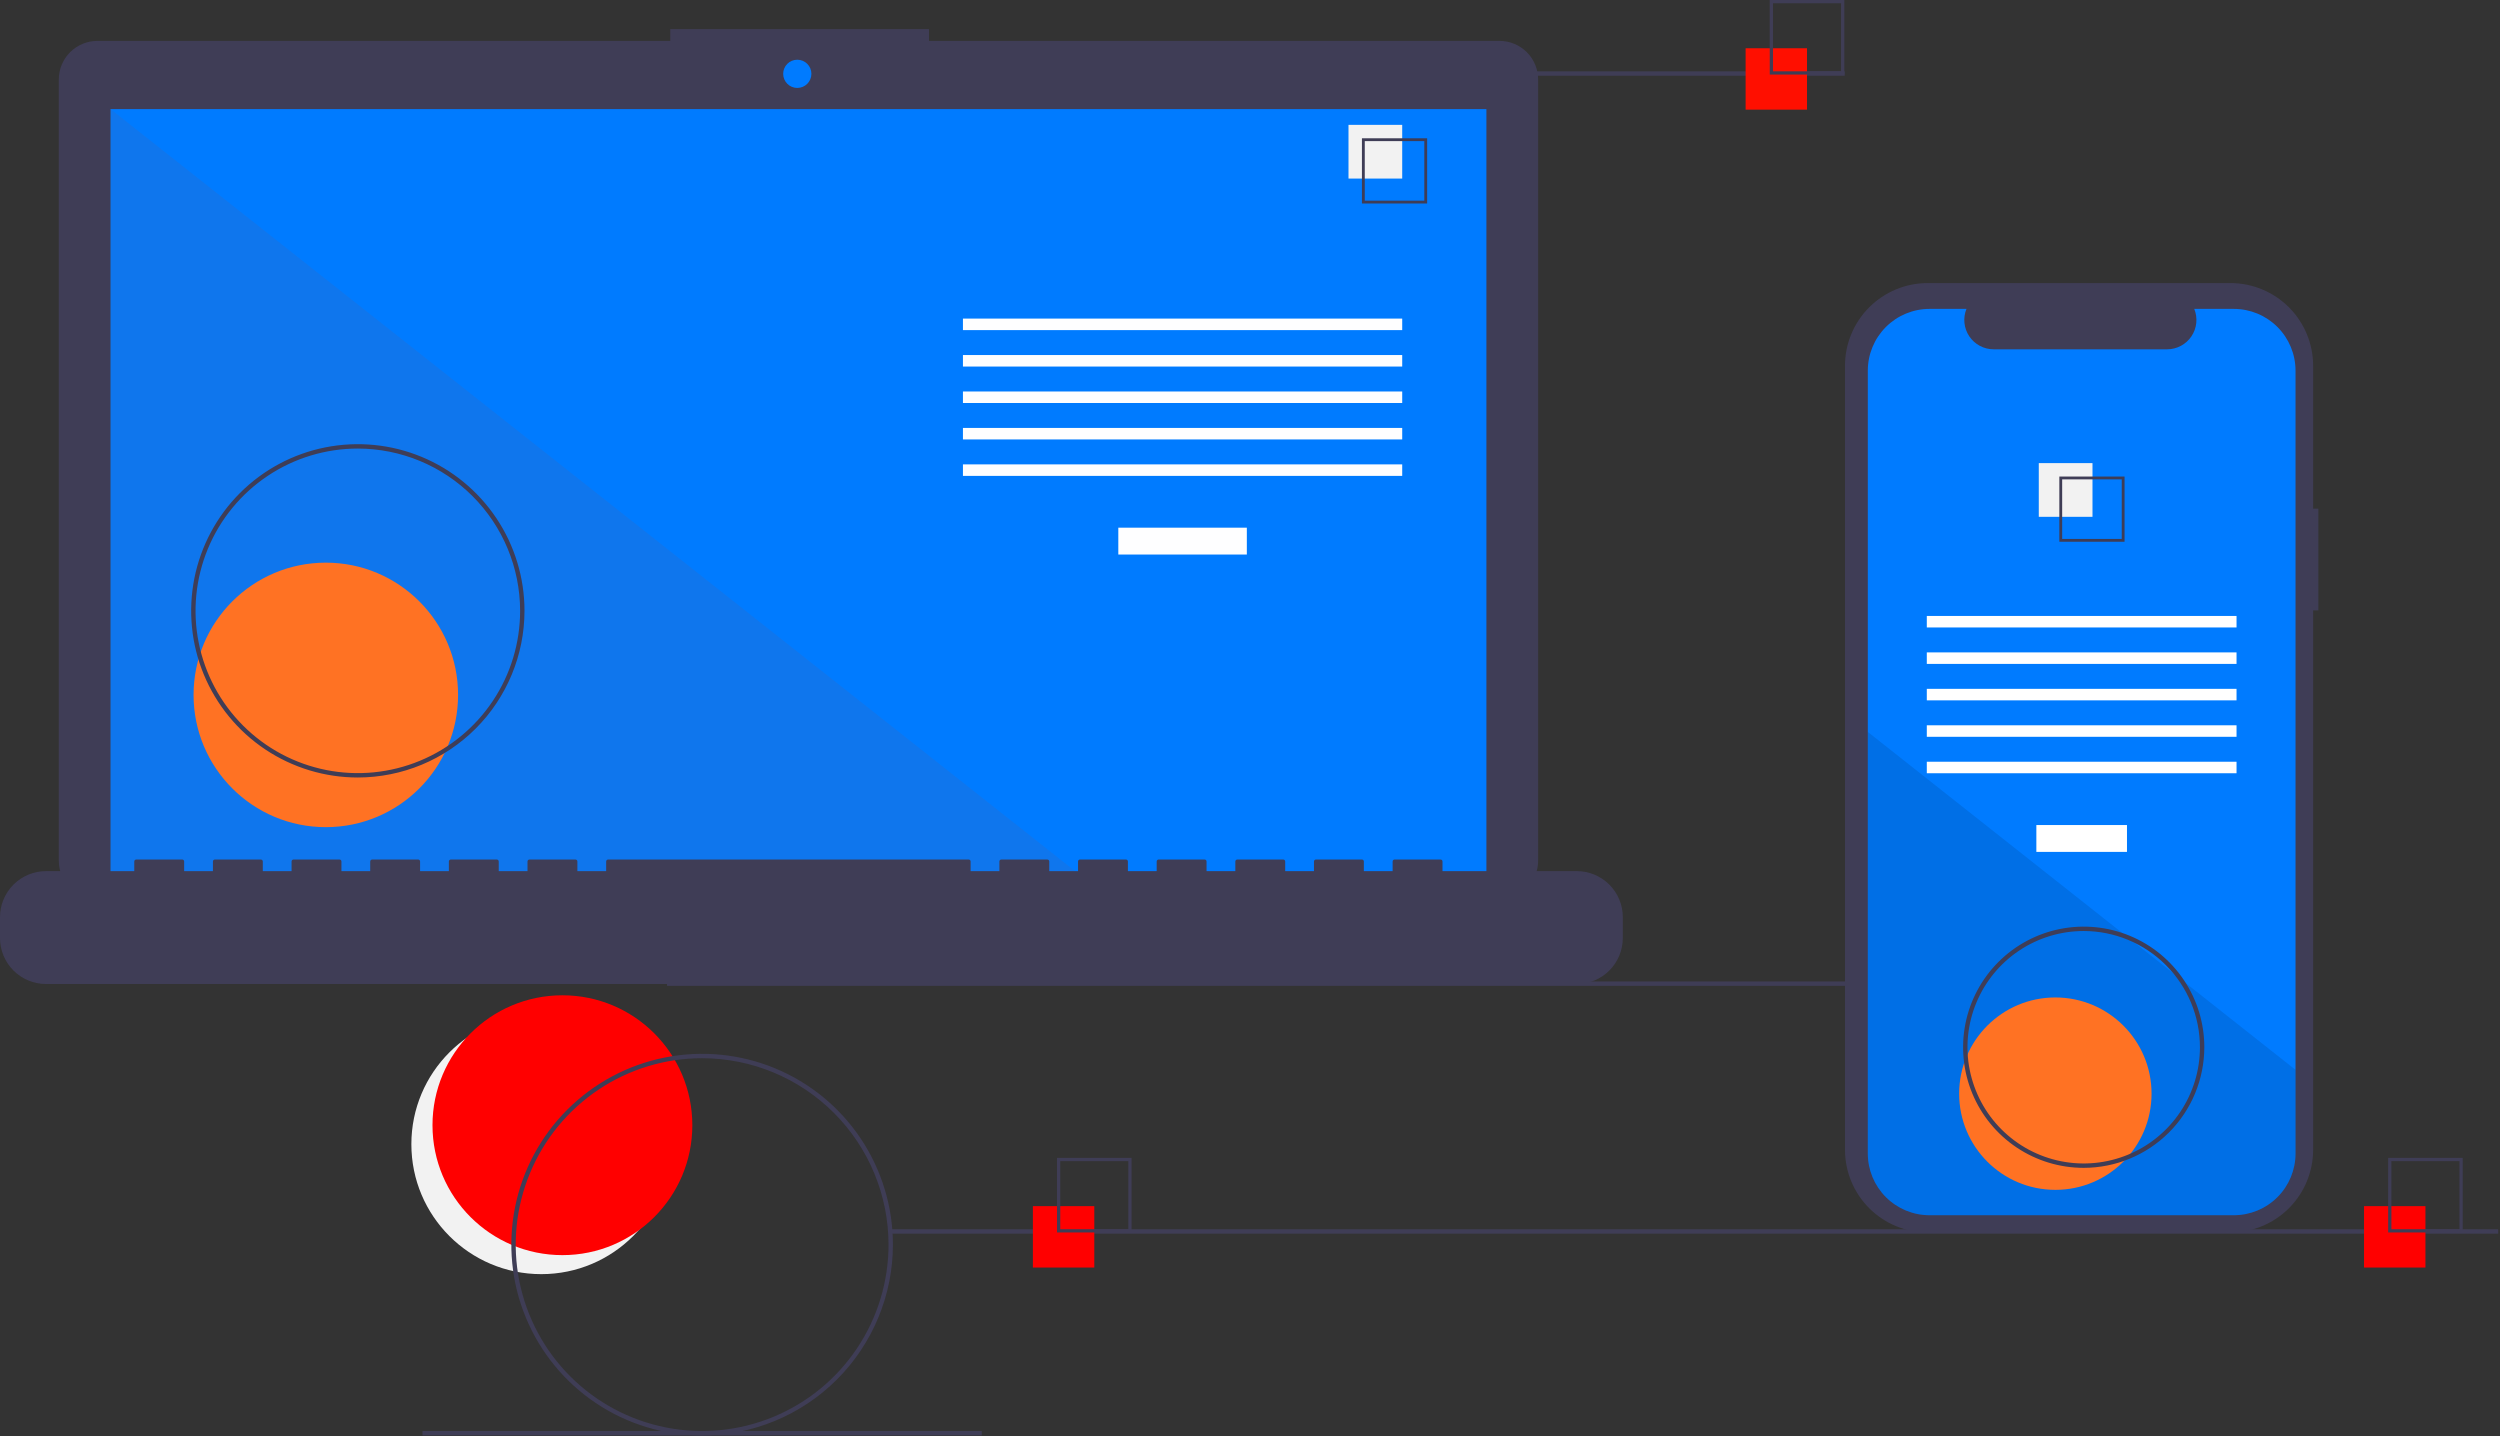 <svg width="1140" height="655" viewBox="0 0 1140 655" fill="none" xmlns="http://www.w3.org/2000/svg">
<rect x="0" y="0" width="1140" height="655" fill="#333333" stroke="none"/>
<g clip-path="url(#clip0_709_862)">
<path d="M246.827 581.008C279.546 581.008 306.07 554.484 306.07 521.765C306.07 489.046 279.546 462.521 246.827 462.521C214.108 462.521 187.583 489.046 187.583 521.765C187.583 554.484 214.108 581.008 246.827 581.008Z" fill="#F2F2F2"/>
<path d="M256.46 572.338C289.179 572.338 315.703 545.814 315.703 513.095C315.703 480.376 289.179 453.852 256.46 453.852C223.741 453.852 197.217 480.376 197.217 513.095C197.217 545.814 223.741 572.338 256.46 572.338Z" fill="#FF0000"/>
<path d="M1037.17 447.543H304.171V449.543H1037.17V447.543Z" fill="#3F3D56"/>
<path d="M683.793 18.652H423.623V13.29H305.652V18.652H44.41C42.099 18.652 39.811 19.108 37.675 19.992C35.54 20.876 33.6 22.173 31.966 23.807C30.332 25.441 29.036 27.381 28.151 29.516C27.267 31.651 26.812 33.94 26.812 36.251V392.503C26.812 397.17 28.666 401.647 31.966 404.947C35.267 408.247 39.743 410.102 44.41 410.102H683.793C688.46 410.102 692.937 408.247 696.237 404.947C699.537 401.647 701.391 397.17 701.391 392.503V36.251C701.391 33.94 700.936 31.651 700.052 29.516C699.167 27.381 697.871 25.441 696.237 23.807C694.603 22.173 692.663 20.876 690.528 19.992C688.392 19.108 686.104 18.652 683.793 18.652V18.652Z" fill="#3F3D56"/>
<path d="M677.797 49.754H50.406V403.667H677.797V49.754Z" fill="#007BFF"/>
<path d="M363.565 40.101C367.119 40.101 370 37.22 370 33.666C370 30.112 367.119 27.231 363.565 27.231C360.011 27.231 357.13 30.112 357.13 33.666C357.13 37.22 360.011 40.101 363.565 40.101Z" fill="#007BFF"/>
<path opacity="0.1" d="M498.374 403.667H50.406V49.754L498.374 403.667Z" fill="#9C4F4F"/>
<path d="M148.574 377.183C181.88 377.183 208.881 350.183 208.881 316.876C208.881 283.57 181.88 256.569 148.574 256.569C115.267 256.569 88.267 283.57 88.267 316.876C88.267 350.183 115.267 377.183 148.574 377.183Z" fill="#FF7223"/>
<path d="M568.558 240.622H509.953V252.868H568.558V240.622Z" fill="#FEFEFF"/>
<path d="M639.409 145.279H439.102V150.528H639.409V145.279Z" fill="#FEFEFF"/>
<path d="M639.409 161.898H439.102V167.147H639.409V161.898Z" fill="#FEFEFF"/>
<path d="M639.409 178.518H439.102V183.766H639.409V178.518Z" fill="#FEFEFF"/>
<path d="M639.409 195.137H439.102V200.385H639.409V195.137Z" fill="#FEFEFF"/>
<path d="M639.409 211.757H439.102V217.005H639.409V211.757Z" fill="#FEFEFF"/>
<path d="M639.409 56.934H614.917V81.425H639.409V56.934Z" fill="#F2F2F2"/>
<path d="M650.78 92.797H621.04V63.057H650.78V92.797ZM622.333 91.504H649.487V64.35H622.333V91.504Z" fill="#3F3D56"/>
<path d="M719.007 397.232H657.778V392.82C657.778 392.705 657.755 392.591 657.711 392.485C657.667 392.379 657.603 392.283 657.522 392.201C657.44 392.12 657.344 392.056 657.238 392.012C657.132 391.968 657.018 391.945 656.903 391.945H635.91C635.795 391.945 635.682 391.968 635.575 392.012C635.469 392.056 635.373 392.12 635.292 392.201C635.21 392.283 635.146 392.379 635.102 392.485C635.058 392.591 635.035 392.705 635.035 392.82V397.232H621.915V392.82C621.915 392.705 621.892 392.591 621.848 392.485C621.804 392.379 621.74 392.283 621.659 392.201C621.577 392.12 621.481 392.056 621.375 392.012C621.269 391.968 621.155 391.945 621.04 391.945H600.047C599.932 391.945 599.819 391.968 599.713 392.012C599.606 392.056 599.51 392.12 599.429 392.201C599.348 392.283 599.283 392.379 599.239 392.485C599.195 392.591 599.173 392.705 599.173 392.82V397.232H586.052V392.82C586.052 392.705 586.029 392.591 585.985 392.485C585.942 392.379 585.877 392.283 585.796 392.201C585.715 392.12 585.618 392.056 585.512 392.012C585.406 391.968 585.292 391.945 585.177 391.945H564.184C564.07 391.945 563.956 391.968 563.85 392.012C563.744 392.056 563.647 392.12 563.566 392.201C563.485 392.283 563.42 392.379 563.376 392.485C563.332 392.591 563.31 392.705 563.31 392.82V397.232H550.189V392.82C550.189 392.705 550.167 392.591 550.123 392.485C550.079 392.379 550.014 392.283 549.933 392.201C549.852 392.12 549.755 392.056 549.649 392.012C549.543 391.968 549.429 391.945 549.314 391.945H528.322C528.207 391.945 528.093 391.968 527.987 392.012C527.881 392.056 527.784 392.12 527.703 392.201C527.622 392.283 527.557 392.379 527.513 392.485C527.469 392.591 527.447 392.705 527.447 392.82V397.232H514.326V392.82C514.326 392.705 514.304 392.591 514.26 392.485C514.216 392.379 514.151 392.283 514.07 392.201C513.989 392.12 513.892 392.056 513.786 392.012C513.68 391.968 513.566 391.945 513.452 391.945H492.459C492.344 391.945 492.23 391.968 492.124 392.012C492.018 392.056 491.921 392.12 491.84 392.201C491.759 392.283 491.694 392.379 491.651 392.485C491.607 392.591 491.584 392.705 491.584 392.82V397.232H478.463V392.82C478.463 392.705 478.441 392.591 478.397 392.485C478.353 392.379 478.288 392.283 478.207 392.201C478.126 392.12 478.03 392.056 477.923 392.012C477.817 391.968 477.704 391.945 477.589 391.945H456.596C456.481 391.945 456.367 391.968 456.261 392.012C456.155 392.056 456.058 392.12 455.977 392.201C455.896 392.283 455.832 392.379 455.788 392.485C455.744 392.591 455.721 392.705 455.721 392.82V397.232H442.6V392.82C442.6 392.705 442.578 392.591 442.534 392.485C442.49 392.379 442.425 392.283 442.344 392.201C442.263 392.12 442.167 392.056 442.06 392.012C441.954 391.968 441.841 391.945 441.726 391.945H277.281C277.166 391.945 277.053 391.968 276.947 392.012C276.84 392.056 276.744 392.12 276.663 392.201C276.582 392.283 276.517 392.379 276.473 392.485C276.429 392.591 276.407 392.705 276.407 392.82V397.232H263.286V392.82C263.286 392.705 263.263 392.591 263.219 392.485C263.176 392.379 263.111 392.283 263.03 392.201C262.949 392.12 262.852 392.056 262.746 392.012C262.64 391.968 262.526 391.945 262.411 391.945H241.418C241.304 391.945 241.19 391.968 241.084 392.012C240.978 392.056 240.881 392.12 240.8 392.201C240.719 392.283 240.654 392.379 240.61 392.485C240.566 392.591 240.544 392.705 240.544 392.82V397.232H227.423V392.82C227.423 392.705 227.401 392.591 227.357 392.485C227.313 392.379 227.248 392.283 227.167 392.201C227.086 392.12 226.989 392.056 226.883 392.012C226.777 391.968 226.663 391.945 226.548 391.945H205.556C205.441 391.945 205.327 391.968 205.221 392.012C205.115 392.056 205.018 392.12 204.937 392.201C204.856 392.283 204.791 392.379 204.747 392.485C204.703 392.591 204.681 392.705 204.681 392.82V397.232H191.56V392.82C191.56 392.705 191.538 392.591 191.494 392.485C191.45 392.379 191.385 392.283 191.304 392.201C191.223 392.12 191.126 392.056 191.02 392.012C190.914 391.968 190.8 391.945 190.686 391.945H169.693C169.578 391.945 169.464 391.968 169.358 392.012C169.252 392.056 169.155 392.12 169.074 392.201C168.993 392.283 168.928 392.379 168.885 392.485C168.841 392.591 168.818 392.705 168.818 392.82V397.232H155.697V392.82C155.697 392.705 155.675 392.591 155.631 392.485C155.587 392.379 155.522 392.283 155.441 392.201C155.36 392.12 155.264 392.056 155.157 392.012C155.051 391.968 154.938 391.945 154.823 391.945H133.83C133.715 391.945 133.601 391.968 133.495 392.012C133.389 392.056 133.292 392.12 133.211 392.201C133.13 392.283 133.066 392.379 133.022 392.485C132.978 392.591 132.955 392.705 132.955 392.82V397.232H119.835V392.82C119.835 392.705 119.812 392.591 119.768 392.485C119.724 392.379 119.66 392.283 119.578 392.201C119.497 392.12 119.401 392.056 119.295 392.012C119.188 391.968 119.075 391.945 118.96 391.945H97.967C97.852 391.945 97.738 391.968 97.632 392.012C97.526 392.056 97.43 392.12 97.348 392.201C97.267 392.283 97.203 392.379 97.159 392.485C97.115 392.591 97.092 392.705 97.092 392.82V397.232H83.972V392.82C83.972 392.705 83.949 392.591 83.905 392.485C83.861 392.379 83.797 392.283 83.715 392.201C83.634 392.12 83.538 392.056 83.432 392.012C83.326 391.968 83.212 391.945 83.097 391.945H62.104C61.989 391.945 61.875 391.968 61.769 392.012C61.663 392.056 61.567 392.12 61.486 392.201C61.404 392.283 61.34 392.379 61.296 392.485C61.252 392.591 61.229 392.705 61.229 392.82V397.232H20.993C15.425 397.232 10.086 399.443 6.149 403.38C2.212 407.317 5.30432e-06 412.657 0 418.224V427.717C1.5913e-05 433.285 2.212 438.624 6.149 442.561C10.086 446.498 15.425 448.71 20.993 448.71H719.007C724.575 448.71 729.914 446.498 733.851 442.561C737.788 438.624 740 433.285 740 427.717V418.224C740 412.657 737.788 407.317 733.851 403.38C729.914 399.443 724.575 397.232 719.007 397.232Z" fill="#3F3D56"/>
<path d="M163.171 354.543C148.14 354.543 133.446 350.086 120.948 341.735C108.45 333.384 98.709 321.514 92.957 307.627C87.204 293.74 85.699 278.459 88.632 263.716C91.564 248.974 98.802 235.432 109.431 224.803C120.06 214.174 133.602 206.936 148.345 204.003C163.087 201.071 178.368 202.576 192.255 208.328C206.143 214.08 218.012 223.822 226.363 236.32C234.714 248.818 239.171 263.512 239.171 278.543C239.149 298.692 231.134 318.01 216.886 332.258C202.639 346.506 183.321 354.52 163.171 354.543ZM163.171 204.543C148.536 204.543 134.228 208.883 122.059 217.014C109.89 225.145 100.405 236.703 94.804 250.224C89.203 263.746 87.738 278.625 90.593 292.98C93.449 307.334 100.496 320.52 110.846 330.869C121.195 341.218 134.38 348.266 148.735 351.121C163.089 353.976 177.968 352.511 191.49 346.91C205.012 341.309 216.569 331.824 224.7 319.655C232.831 307.486 237.171 293.179 237.171 278.543C237.149 258.924 229.346 240.114 215.473 226.242C201.6 212.369 182.791 204.565 163.171 204.543V204.543Z" fill="#3F3D56"/>
<path d="M841.171 32.543H586.171V34.543H841.171V32.543Z" fill="#3F3D56"/>
<path d="M1139.17 560.543H406.171V562.543H1139.17V560.543Z" fill="#3F3D56"/>
<path d="M447.671 652.543H192.672V654.543H447.671V652.543Z" fill="#3F3D56"/>
<path d="M499 550H471V578H499V550Z" fill="#FF0000"/>
<path d="M516 562H482V528H516V562ZM483.478 560.522H514.522V529.478H483.478V560.522Z" fill="#3F3D56"/>
<path d="M824 22H796V50H824V22Z" fill="#FF0F00"/>
<path d="M841 34H807V0H841V34ZM808.478 32.522H839.522V1.478H808.478V32.522Z" fill="#3F3D56"/>
<path d="M1106 550H1078V578H1106V550Z" fill="#FF0000"/>
<path d="M1123 562H1089V528H1123V562ZM1090.48 560.522H1121.52V529.478H1090.48V560.522Z" fill="#3F3D56"/>
<path d="M1057.17 231.958H1054.79V166.797C1054.79 161.844 1053.82 156.94 1051.92 152.364C1050.03 147.789 1047.25 143.631 1043.75 140.129C1040.24 136.627 1036.09 133.849 1031.51 131.954C1026.94 130.058 1022.03 129.083 1017.08 129.083H879.025C874.073 129.083 869.169 130.058 864.593 131.954C860.017 133.849 855.86 136.627 852.358 140.129C848.856 143.631 846.078 147.789 844.182 152.364C842.287 156.94 841.312 161.844 841.312 166.797V524.278C841.312 529.231 842.287 534.135 844.182 538.711C846.078 543.286 848.856 547.444 852.358 550.946C855.86 554.448 860.017 557.226 864.593 559.121C869.169 561.017 874.073 561.992 879.025 561.992H1017.08C1022.03 561.992 1026.94 561.017 1031.51 559.121C1036.09 557.226 1040.24 554.448 1043.75 550.946C1047.25 547.444 1050.03 543.286 1051.92 538.711C1053.82 534.135 1054.79 529.231 1054.79 524.278V278.341H1057.17V231.958Z" fill="#3F3D56"/>
<path d="M1046.76 169.013V525.974C1046.76 533.443 1043.8 540.608 1038.52 545.891C1033.23 551.174 1026.07 554.142 1018.6 554.143H879.881C872.412 554.142 865.248 551.174 859.967 545.891C854.686 540.608 851.72 533.443 851.721 525.974V169.013C851.722 161.545 854.689 154.383 859.97 149.102C865.251 143.821 872.413 140.854 879.881 140.854H896.711C895.883 142.885 895.567 145.089 895.792 147.272C896.016 149.454 896.773 151.548 897.997 153.369C899.221 155.19 900.874 156.681 902.811 157.713C904.747 158.744 906.907 159.284 909.101 159.284H988.191C990.385 159.284 992.546 158.744 994.482 157.713C996.419 156.681 998.072 155.19 999.296 153.369C1000.52 151.548 1001.28 149.454 1001.5 147.272C1001.73 145.089 1001.41 142.885 1000.58 140.854H1018.6C1026.07 140.854 1033.23 143.821 1038.51 149.102C1043.79 154.383 1046.76 161.545 1046.76 169.013V169.013Z" fill="#007BFF"/>
<path d="M969.903 376.218H928.58V388.464H969.903V376.218Z" fill="white"/>
<path d="M1019.86 280.875H878.621V286.123H1019.86V280.875Z" fill="white"/>
<path d="M1019.86 297.494H878.621V302.742H1019.86V297.494Z" fill="white"/>
<path d="M1019.86 314.113H878.621V319.362H1019.86V314.113Z" fill="white"/>
<path d="M1019.86 330.733H878.621V335.982H1019.86V330.733Z" fill="white"/>
<path d="M1019.86 347.353H878.621V352.601H1019.86V347.353Z" fill="white"/>
<path d="M954.175 211.179H929.684V235.67H954.175V211.179Z" fill="#F2F2F2"/>
<path d="M939.059 217.304V247.044H968.799V217.304H939.059ZM967.509 245.754H940.349V218.594H967.509V245.754Z" fill="#3F3D56"/>
<path opacity="0.1" d="M1046.76 487.854V525.974C1046.76 533.443 1043.8 540.608 1038.52 545.891C1033.23 551.174 1026.07 554.142 1018.6 554.144H879.881C872.412 554.142 865.248 551.174 859.967 545.891C854.686 540.608 851.72 533.443 851.721 525.974V333.764L968.591 426.094L970.591 427.674L992.331 444.844L994.361 446.454L1046.76 487.854Z" fill="black"/>
<path d="M937.241 542.575C961.469 542.575 981.109 522.934 981.109 498.707C981.109 474.479 961.469 454.839 937.241 454.839C913.014 454.839 893.374 474.479 893.374 498.707C893.374 522.934 913.014 542.575 937.241 542.575Z" fill="#FF7223"/>
<path d="M320.171 654.543C302.964 654.543 286.144 649.441 271.837 639.881C257.53 630.321 246.379 616.734 239.794 600.836C233.209 584.939 231.486 567.446 234.843 550.57C238.2 533.694 246.486 518.192 258.653 506.025C270.82 493.858 286.322 485.572 303.199 482.215C320.075 478.858 337.568 480.581 353.465 487.165C369.362 493.75 382.95 504.901 392.509 519.208C402.069 533.515 407.171 550.336 407.171 567.543C407.145 590.609 397.971 612.722 381.661 629.033C365.351 645.343 343.237 654.517 320.171 654.543ZM320.171 482.543C303.36 482.543 286.926 487.528 272.948 496.868C258.97 506.208 248.075 519.483 241.642 535.015C235.208 550.547 233.525 567.637 236.805 584.126C240.084 600.614 248.18 615.76 260.067 627.647C271.955 639.535 287.1 647.63 303.589 650.91C320.077 654.19 337.168 652.506 352.7 646.073C368.231 639.639 381.506 628.745 390.846 614.767C400.186 600.788 405.171 584.354 405.171 567.543C405.146 545.007 396.182 523.402 380.247 507.467C364.312 491.532 342.707 482.568 320.171 482.543V482.543Z" fill="#3F3D56"/>
<path d="M950.171 532.543C939.293 532.543 928.66 529.317 919.615 523.274C910.57 517.23 903.521 508.641 899.358 498.591C895.195 488.541 894.106 477.482 896.228 466.813C898.35 456.144 903.589 446.344 911.281 438.652C918.972 430.96 928.772 425.722 939.441 423.6C950.11 421.478 961.169 422.567 971.219 426.73C981.269 430.892 989.859 437.942 995.902 446.987C1001.95 456.031 1005.17 466.665 1005.17 477.543C1005.15 492.125 999.355 506.105 989.044 516.416C978.733 526.727 964.753 532.527 950.171 532.543V532.543ZM950.171 424.543C939.689 424.543 929.442 427.651 920.726 433.475C912.01 439.299 905.217 447.576 901.206 457.261C897.194 466.945 896.145 477.602 898.19 487.883C900.235 498.164 905.283 507.607 912.695 515.02C920.107 522.432 929.551 527.48 939.832 529.525C950.113 531.57 960.769 530.52 970.454 526.509C980.138 522.497 988.416 515.704 994.239 506.988C1000.06 498.272 1003.17 488.025 1003.17 477.543C1003.16 463.491 997.567 450.02 987.631 440.084C977.695 430.148 964.223 424.559 950.171 424.543Z" fill="#3F3D56"/>
</g>
<defs>
<clipPath id="clip0_709_862">
<rect width="1139.17" height="654.543" fill="white"/>
</clipPath>
</defs>
</svg>
